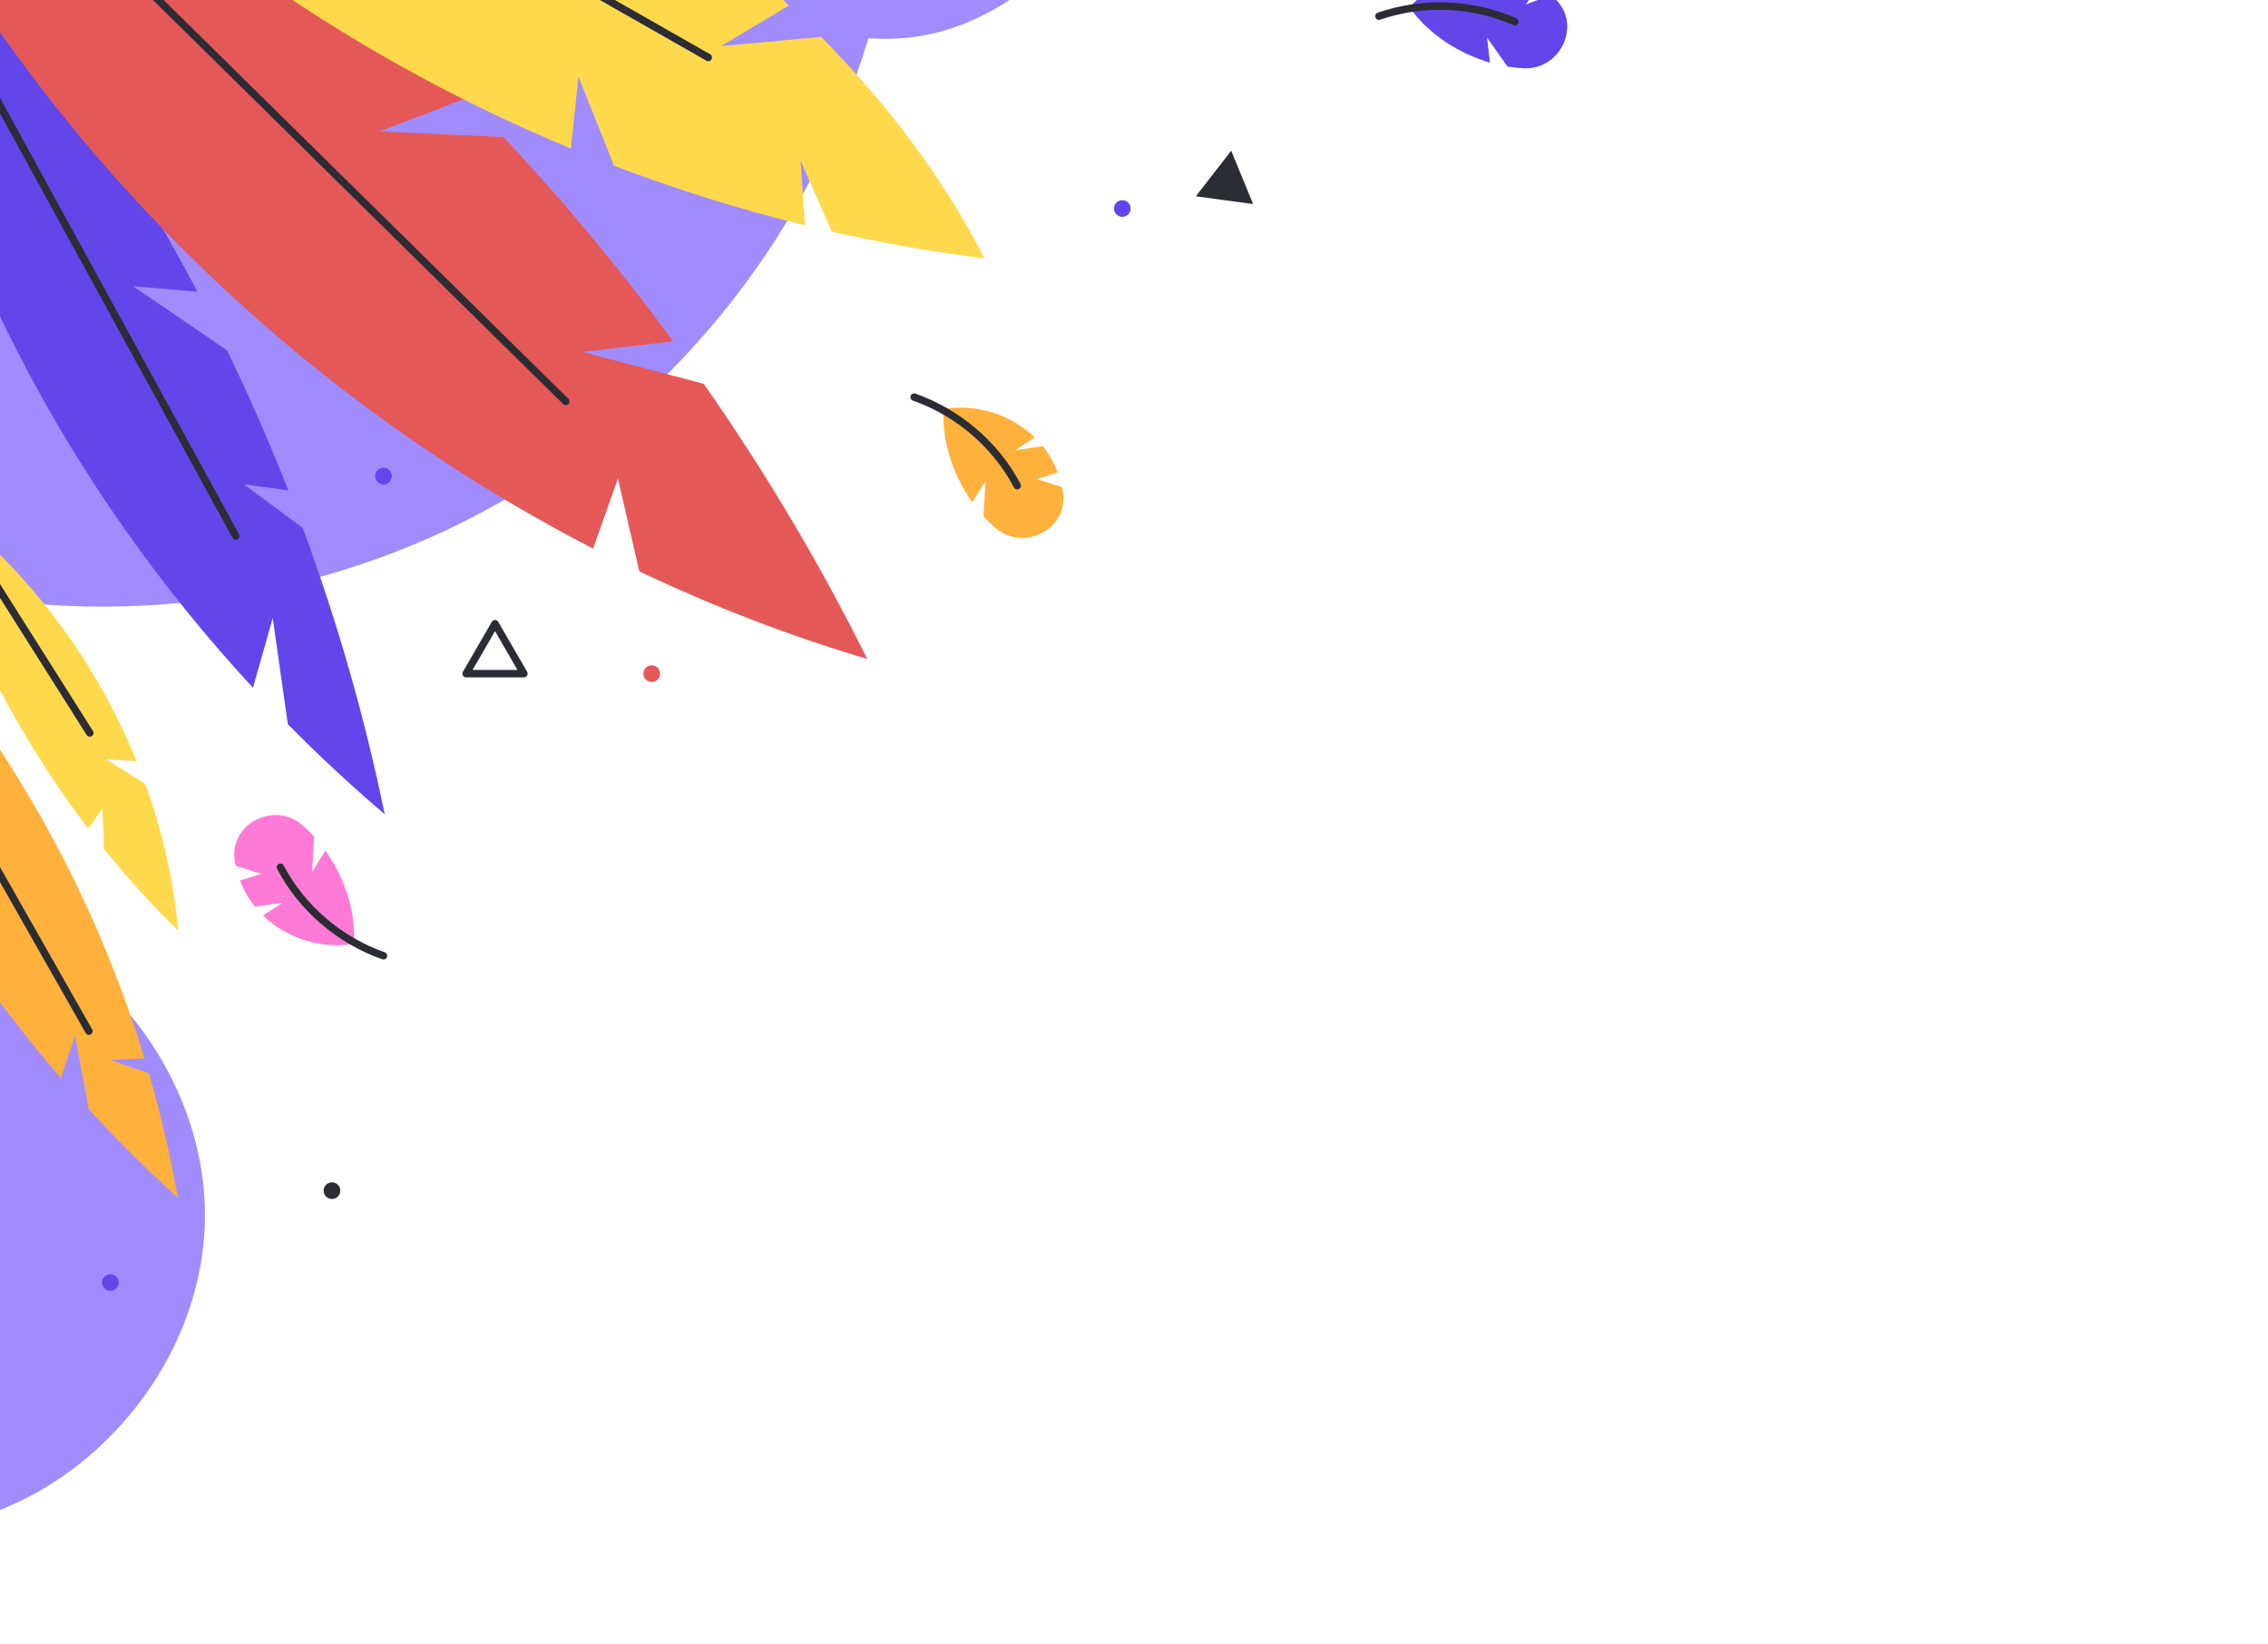 <svg width="407" height="295" viewBox="0 0 407 295" fill="none" xmlns="http://www.w3.org/2000/svg">
<g clip-path="url(#clip0_103_233)">
<path d="M-7.697 162.528L-9.922 273.799C15.653 269.156 36.253 245.012 36.772 219.072C37.291 193.131 17.673 168.185 -7.697 162.528Z" fill="#A08CFF"/>
<path d="M324.527 -64.894C326.686 -51.698 320.45 -37.505 309.262 -30.151C298.074 -22.797 282.14 -21.675 270.847 -28.868C261.17 -21.03 248.914 -16.418 236.46 -15.929C224.007 -15.441 210.414 -19.343 200.151 -26.398C197.709 -16.476 191.641 -7.485 183.345 -1.5C175.048 4.484 166.042 7.657 155.837 6.858C145.751 40.783 122.516 70.629 92.073 88.765C61.63 106.902 24.282 113.147 -10.422 105.905V-74.485L324.527 -64.894Z" fill="#A08CFF"/>
<path d="M190.743 88.32C190.694 88.013 190.635 87.709 190.57 87.405C189.05 86.921 187.529 86.437 186.008 85.953C187.273 85.563 188.538 85.173 189.802 84.781C189.263 83.345 188.546 81.974 187.638 80.723C187.476 80.498 187.297 80.284 187.123 80.068C185.466 80.309 183.809 80.552 182.152 80.793C183.331 80.027 184.511 79.261 185.691 78.496C181.477 74.412 175.202 72.383 169.333 73.414C168.998 79.264 171.067 85.327 174.474 90.132C175.266 88.86 176.059 87.586 176.851 86.313C176.733 88.424 176.616 90.536 176.499 92.648C177.168 93.38 177.875 94.067 178.618 94.709C183.699 99.099 191.79 94.889 190.743 88.32Z" fill="#FFB13C"/>
<path d="M164.044 71.257C171.954 74.031 178.703 79.829 182.545 87.149" stroke="#2B2C34" stroke-width="1.333" stroke-miterlimit="10" stroke-linecap="round" stroke-linejoin="round"/>
<path d="M42.127 154.443C42.176 154.75 42.235 155.054 42.3 155.358C43.82 155.842 45.34 156.326 46.862 156.81C45.597 157.2 44.332 157.59 43.068 157.982C43.607 159.418 44.324 160.789 45.232 162.04C45.394 162.265 45.572 162.479 45.746 162.695C47.404 162.454 49.061 162.212 50.718 161.97C49.539 162.736 48.359 163.502 47.179 164.267C51.392 168.35 57.668 170.38 63.537 169.349C63.872 163.499 61.803 157.436 58.396 152.631C57.603 153.904 56.811 155.177 56.019 156.45C56.137 154.338 56.254 152.227 56.371 150.115C55.702 149.383 54.995 148.696 54.252 148.054C49.171 143.664 41.08 147.873 42.127 154.443Z" fill="#FF7AD7"/>
<path d="M68.826 171.506C60.916 168.732 54.166 162.934 50.325 155.614" stroke="#2B2C34" stroke-width="1.333" stroke-miterlimit="10" stroke-linecap="round" stroke-linejoin="round"/>
<path d="M279 -0.273C278.77 -0.483 278.535 -0.686 278.295 -0.884C276.802 -0.32 275.31 0.243 273.816 0.807C274.565 -0.283 275.313 -1.374 276.061 -2.464C274.744 -3.256 273.33 -3.886 271.839 -4.303C271.572 -4.379 271.3 -4.436 271.028 -4.498C269.879 -3.281 268.731 -2.064 267.583 -0.847C268.031 -2.178 268.479 -3.51 268.927 -4.842C263.084 -5.43 256.903 -3.131 252.945 1.316C256.322 6.109 261.717 9.578 267.376 11.233C267.206 9.743 267.034 8.254 266.862 6.765C268.084 8.493 269.307 10.221 270.529 11.948C271.509 12.107 272.491 12.207 273.472 12.25C280.186 12.542 283.909 4.226 279 -0.273Z" fill="#6246EA"/>
<path d="M247.458 2.904C255.383 0.175 264.28 0.535 271.846 3.891" stroke="#2B2C34" stroke-width="1.333" stroke-miterlimit="10" stroke-linecap="round" stroke-linejoin="round"/>
<path d="M118.449 120.877C118.449 120.051 117.779 119.383 116.953 119.383C116.127 119.383 115.457 120.051 115.457 120.877C115.457 121.701 116.127 122.37 116.953 122.37C117.779 122.37 118.449 121.701 118.449 120.877Z" fill="#E45858"/>
<path d="M70.322 85.424C70.322 84.6 69.651 83.931 68.826 83.931C67.999 83.931 67.329 84.6 67.329 85.424C67.329 86.249 67.999 86.918 68.826 86.918C69.651 86.918 70.322 86.249 70.322 85.424Z" fill="#6246EA"/>
<path d="M61.072 213.647C61.072 212.822 60.401 212.153 59.575 212.153C58.749 212.153 58.079 212.822 58.079 213.647C58.079 214.472 58.749 215.14 59.575 215.14C60.401 215.14 61.072 214.472 61.072 213.647Z" fill="#2B2C34"/>
<path d="M202.901 37.414C202.901 36.589 202.231 35.92 201.405 35.92C200.579 35.92 199.908 36.589 199.908 37.414C199.908 38.238 200.579 38.907 201.405 38.907C202.231 38.907 202.901 38.238 202.901 37.414Z" fill="#6246EA"/>
<path d="M21.304 230.135C21.304 229.311 20.634 228.641 19.808 228.641C18.982 228.641 18.312 229.311 18.312 230.135C18.312 230.959 18.982 231.628 19.808 231.628C20.634 231.628 21.304 230.959 21.304 230.135Z" fill="#6246EA"/>
<path d="M88.835 111.916L83.652 120.877H94.018L88.835 111.916Z" stroke="#2B2C34" stroke-width="1.333" stroke-miterlimit="10" stroke-linecap="round" stroke-linejoin="round"/>
<path d="M214.6 35.224L224.873 36.616L220.944 27.04L214.6 35.224Z" fill="#2B2C34"/>
<path d="M48.944 110.911C49.848 117.259 50.751 123.607 51.654 129.955C57.208 135.574 63.003 140.968 69.037 146.107C65.449 128.64 60.51 111.457 54.322 94.733C50.816 92.127 47.312 89.521 43.807 86.915C46.455 87.277 49.102 87.64 51.75 88.002C48.403 79.488 44.732 71.101 40.743 62.867C35.127 59.031 29.511 55.197 23.895 51.361C27.739 51.689 31.585 52.018 35.43 52.346C22.186 27.153 5.952 3.527 -12.924 -17.793L-20.825 -6.918C-11.815 41.941 11.753 87.055 45.395 123.408C46.578 119.241 47.761 115.076 48.944 110.911Z" fill="#6246EA"/>
<path d="M-2.036 15.23C12.744 42.211 27.523 69.193 42.303 96.174" stroke="#2B2C34" stroke-width="1.333" stroke-miterlimit="10" stroke-linecap="round" stroke-linejoin="round"/>
<path d="M110.887 85.862C112.167 91.416 113.448 96.971 114.728 102.525C127.929 108.798 141.601 114.083 155.631 118.241C147.111 101.074 137.266 84.578 126.279 68.862C119.018 66.957 111.758 65.053 104.497 63.148C109.934 62.511 115.37 61.871 120.806 61.234C111.401 48.44 101.225 36.202 90.362 24.593C82.942 24.252 75.522 23.911 68.103 23.57C73.295 21.583 78.486 19.596 83.678 17.609C53.796 -12.851 19.126 -38.686 -18.623 -58.474L-23.634 -34.486C3.638 22.391 50.347 69.555 106.436 98.439C107.92 94.247 109.403 90.054 110.887 85.862Z" fill="#E45858"/>
<path d="M-5.019 -32.918C30.499 2.067 66.018 37.052 101.537 72.037" stroke="#2B2C34" stroke-width="1.333" stroke-miterlimit="10" stroke-linecap="round" stroke-linejoin="round"/>
<path d="M103.804 13.768C105.936 19.091 108.066 24.413 110.198 29.736C121.38 34.002 132.822 37.583 144.446 40.426C144.184 36.544 143.92 32.664 143.657 28.784C145.519 33.041 147.382 37.297 149.243 41.554C158.294 43.601 167.445 45.213 176.661 46.349C169.171 31.682 159.041 18.486 147.367 6.628C141.393 7.172 135.418 7.716 129.444 8.26C133.487 5.828 137.53 3.395 141.574 0.962C129.77 -10.128 116.667 -19.967 103.196 -28.614C73.607 -47.612 40.916 -61.19 8.352 -74.485L-8.176 -54.06C21.431 -18.75 59.859 8.98 102.444 26.642C102.897 22.351 103.351 18.06 103.804 13.768Z" fill="#FFD94B"/>
<path d="M16.197 -52.856C53.164 -31.801 90.132 -10.745 127.099 10.311" stroke="#2B2C34" stroke-width="1.333" stroke-miterlimit="10" stroke-linecap="round" stroke-linejoin="round"/>
<path d="M19.755 190.178C21.812 190.096 23.87 190.013 25.928 189.93C17.278 161.49 2.693 134.842 -16.736 112.312L-35.217 114.616C-24.875 143.423 -9.108 170.263 10.923 193.425C11.768 190.899 12.611 188.374 13.456 185.849C14.281 190.248 15.107 194.647 15.932 199.046C21.012 204.573 26.34 209.873 31.904 214.915C30.584 207.385 28.844 199.933 26.715 192.592C24.395 191.787 22.075 190.983 19.755 190.178Z" fill="#FFB13C"/>
<path d="M-7.159 144.322C0.544 157.89 8.248 171.457 15.951 185.025" stroke="#2B2C34" stroke-width="1.333" stroke-miterlimit="10" stroke-linecap="round" stroke-linejoin="round"/>
<path d="M18.374 145.11C18.471 147.515 18.569 149.92 18.667 152.325C22.795 157.459 27.228 162.361 31.983 166.982C31.15 157.99 29.134 149.132 26.075 140.643C23.729 139.183 21.382 137.722 19.036 136.263C20.863 136.375 22.69 136.488 24.517 136.599C16.432 116.654 2.547 99.016 -15.278 86.886C-8.389 109.088 1.83 130.273 15.81 148.67C16.664 147.483 17.519 146.296 18.374 145.11Z" fill="#FFD94B"/>
<path d="M-1.337 103.926C4.48 113.124 10.297 122.322 16.113 131.52" stroke="#2B2C34" stroke-width="1.333" stroke-miterlimit="10" stroke-linecap="round" stroke-linejoin="round"/>
</g>
<defs>
<clipPath id="clip0_103_233">
<rect width="407" height="345" fill="white" transform="translate(0 -50)"/>
</clipPath>
</defs>
</svg>
